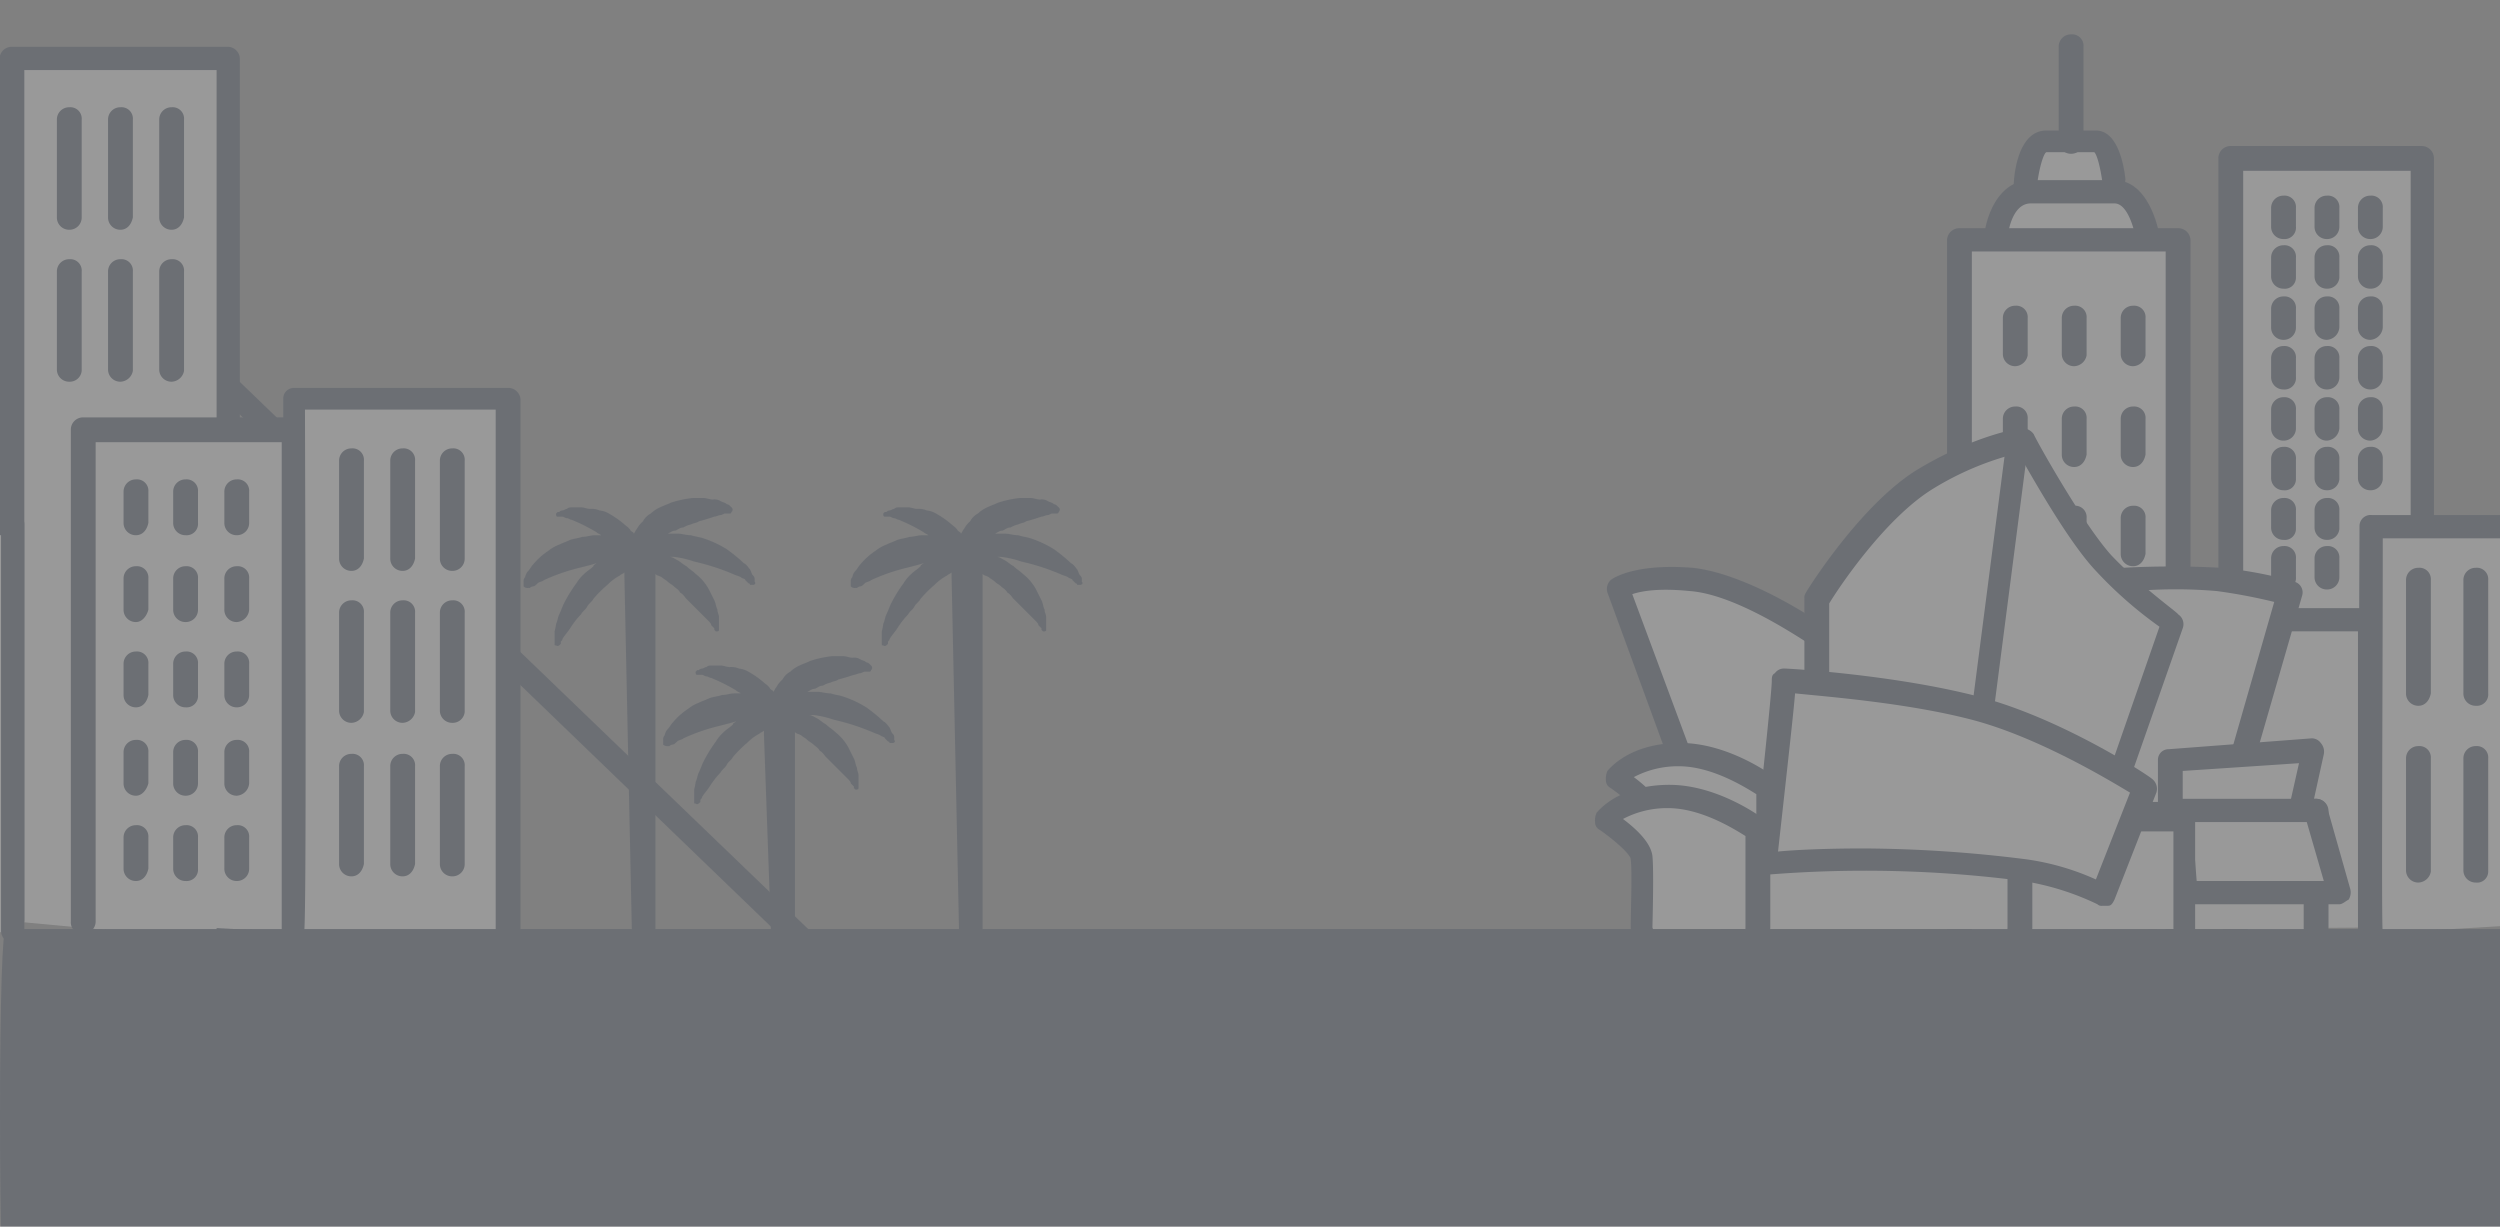 <svg xmlns="http://www.w3.org/2000/svg" xmlns:xlink="http://www.w3.org/1999/xlink" viewBox="58 2921 375 184">
  <rect x="58" y="2921" width="375" height="184" fill="#808080" stroke="none"/>
  <defs>
    <style>
      .cls-1, .cls-5 {
        fill: #fff;
      }

      .cls-1 {
        stroke: #95989a;
      }

      .cls-2 {
        clip-path: url(#clip-path);
      }

      .cls-3 {
        opacity: 0.2;
      }

      .cls-4 {
        fill: #1d2d47;
      }
    </style>
    <clipPath id="clip-path">
      <rect id="Rectangle_194" data-name="Rectangle 194" class="cls-1" width="375" height="184" transform="translate(0 3530)"/>
    </clipPath>
  </defs>
  <g id="Mask_Group_41" data-name="Mask Group 41" class="cls-2" transform="translate(58 -609)">
    <g id="Group_3349" data-name="Group 3349">
      <g id="Group_129" data-name="Group 129" class="cls-3" transform="translate(0 27)">
        <path id="Path_2" data-name="Path 2" class="cls-4" d="M589,160.977a1.777,1.777,0,0,1-1.163-.465L445.03,22.82a4.952,4.952,0,0,0-6.512,0L329.9,113.995a1.817,1.817,0,0,1-2.326-2.791L436.191,20.029a8.494,8.494,0,0,1,11.164.233L590.4,157.954a1.825,1.825,0,0,1,0,2.558A3.307,3.307,0,0,1,589,160.977Z" transform="translate(-466.268 3487.198)"/>
        <g id="Group_2" data-name="Group 2" transform="translate(-0.073 3510.018)">
          <path id="Path_3" data-name="Path 3" class="cls-5" d="M420.03,153.243V20.9H387.7V150.219" transform="translate(-385.607 -19.039)"/>
          <path id="Path_4" data-name="Path 4" class="cls-4" d="M421.223,155.931a1.834,1.834,0,0,1-1.861-1.861V23.589H390.521V151.047a1.834,1.834,0,0,1-1.861,1.861,1.712,1.712,0,0,1-1.861-1.861V21.961a1.834,1.834,0,0,1,1.861-1.861h32.33a1.835,1.835,0,0,1,1.861,1.861V154.3C423.084,155.234,422.153,155.931,421.223,155.931Z" transform="translate(-386.8 -20.1)"/>
        </g>
        <g id="Group_3" data-name="Group 3" transform="translate(-31.705 3579.795)">
          <path id="Path_5" data-name="Path 5" class="cls-5" d="M405.732,112.071V50.9H374.1v61.171" transform="translate(-372.007 -49.039)"/>
          <path id="Path_6" data-name="Path 6" class="cls-4" d="M406.925,114.759a1.835,1.835,0,0,1-1.861-1.861V53.589H376.921V112.9a1.834,1.834,0,0,1-1.861,1.861A1.712,1.712,0,0,1,373.2,112.9V51.961a1.835,1.835,0,0,1,1.861-1.861h31.632a1.834,1.834,0,0,1,1.861,1.861v61.171C408.786,114.062,407.856,114.759,406.925,114.759Z" transform="translate(-373.2 -50.1)"/>
        </g>
        <g id="Group_4" data-name="Group 4" transform="translate(10.626 3565.607)">
          <path id="Path_7" data-name="Path 7" class="cls-5" d="M392.4,118.53V44.8h31.167v75.358" transform="translate(-390.074 -42.939)"/>
          <path id="Path_8" data-name="Path 8" class="cls-4" d="M424.893,122.847a1.835,1.835,0,0,1-1.861-1.861V47.721h-27.91v71.87a1.835,1.835,0,0,1-1.861,1.861,1.712,1.712,0,0,1-1.861-1.861V45.861A1.834,1.834,0,0,1,393.261,44h31.4a1.835,1.835,0,0,1,1.861,1.861v75.126C426.753,122.15,426.056,122.847,424.893,122.847Z" transform="translate(-391.4 -44)"/>
        </g>
        <g id="Group_5" data-name="Group 5" transform="translate(42.403 3561.188)">
          <path id="Path_9" data-name="Path 9" class="cls-5" d="M405.8,122.81c.233-.465,0-80.01,0-80.01h32.1v80.01" transform="translate(-404.085 -41.172)"/>
          <path id="Path_10" data-name="Path 10" class="cls-4" d="M406.778,125.367a1.4,1.4,0,0,1-.93-.233,1.558,1.558,0,0,1-.7-1.861c.233-2.791,0-49.076,0-79.545a1.59,1.59,0,0,1,1.628-1.628h32.1a1.835,1.835,0,0,1,1.861,1.861v80.01a1.834,1.834,0,0,1-1.861,1.861,1.712,1.712,0,0,1-1.861-1.861V45.356H408.406c.233,78.15,0,78.615-.233,79.08A1.275,1.275,0,0,1,406.778,125.367Z" transform="translate(-405.063 -42.1)"/>
        </g>
        <g id="Group_9" data-name="Group 9" transform="translate(50.864 3570.259)">
          <g id="Group_6" data-name="Group 6">
            <line id="Line_1" data-name="Line 1" class="cls-5" y2="14.653" transform="translate(1.861 2.093)"/>
            <path id="Path_11" data-name="Path 11" class="cls-4" d="M410.561,64.374a1.834,1.834,0,0,1-1.861-1.861V47.861A1.834,1.834,0,0,1,410.561,46a1.712,1.712,0,0,1,1.861,1.861V62.514C412.189,63.677,411.491,64.374,410.561,64.374Z" transform="translate(-408.7 -46)"/>
          </g>
          <g id="Group_7" data-name="Group 7" transform="translate(7.675)">
            <line id="Line_2" data-name="Line 2" class="cls-5" y2="14.653" transform="translate(1.861 2.093)"/>
            <path id="Path_12" data-name="Path 12" class="cls-4" d="M413.861,64.374A1.834,1.834,0,0,1,412,62.514V47.861A1.834,1.834,0,0,1,413.861,46a1.712,1.712,0,0,1,1.861,1.861V62.514C415.489,63.677,414.791,64.374,413.861,64.374Z" transform="translate(-412 -46)"/>
          </g>
          <g id="Group_8" data-name="Group 8" transform="translate(15.118)">
            <line id="Line_3" data-name="Line 3" class="cls-5" y2="14.653" transform="translate(1.861 2.093)"/>
            <path id="Path_13" data-name="Path 13" class="cls-4" d="M417.061,64.374a1.835,1.835,0,0,1-1.861-1.861V47.861A1.835,1.835,0,0,1,417.061,46a1.712,1.712,0,0,1,1.861,1.861V62.514A1.834,1.834,0,0,1,417.061,64.374Z" transform="translate(-415.2 -46)"/>
          </g>
        </g>
        <g id="Group_13" data-name="Group 13" transform="translate(18.534 3587.935)">
          <g id="Group_10" data-name="Group 10">
            <line id="Line_4" data-name="Line 4" class="cls-5" y2="4.652" transform="translate(1.861 1.861)"/>
            <path id="Path_14" data-name="Path 14" class="cls-4" d="M396.661,61.973a1.834,1.834,0,0,1-1.861-1.861V55.461a1.834,1.834,0,0,1,1.861-1.861,1.712,1.712,0,0,1,1.861,1.861v4.652C398.289,61.043,397.591,61.973,396.661,61.973Z" transform="translate(-394.8 -53.6)"/>
          </g>
          <g id="Group_11" data-name="Group 11" transform="translate(7.443)">
            <line id="Line_5" data-name="Line 5" class="cls-5" y2="4.652" transform="translate(1.861 1.861)"/>
            <path id="Path_15" data-name="Path 15" class="cls-4" d="M399.861,61.973A1.834,1.834,0,0,1,398,60.112V55.461a1.835,1.835,0,0,1,1.861-1.861,1.712,1.712,0,0,1,1.861,1.861v4.652A1.834,1.834,0,0,1,399.861,61.973Z" transform="translate(-398 -53.6)"/>
          </g>
          <g id="Group_12" data-name="Group 12" transform="translate(15.118)">
            <line id="Line_6" data-name="Line 6" class="cls-5" y2="4.652" transform="translate(1.861 1.861)"/>
            <path id="Path_16" data-name="Path 16" class="cls-4" d="M403.161,61.973a1.835,1.835,0,0,1-1.861-1.861V55.461a1.834,1.834,0,0,1,1.861-1.861,1.712,1.712,0,0,1,1.861,1.861v4.652A2,2,0,0,1,403.161,61.973Z" transform="translate(-401.3 -53.6)"/>
          </g>
        </g>
        <g id="Group_17" data-name="Group 17" transform="translate(18.534 3600.728)">
          <g id="Group_14" data-name="Group 14">
            <line id="Line_7" data-name="Line 7" class="cls-5" y2="4.652" transform="translate(1.861 2.093)"/>
            <path id="Path_17" data-name="Path 17" class="cls-4" d="M396.661,67.473a1.834,1.834,0,0,1-1.861-1.861V60.961a1.835,1.835,0,0,1,1.861-1.861,1.712,1.712,0,0,1,1.861,1.861v4.652C398.289,66.775,397.591,67.473,396.661,67.473Z" transform="translate(-394.8 -59.1)"/>
          </g>
          <g id="Group_15" data-name="Group 15" transform="translate(7.443)">
            <line id="Line_8" data-name="Line 8" class="cls-5" y2="4.652" transform="translate(1.861 2.093)"/>
            <path id="Path_18" data-name="Path 18" class="cls-4" d="M399.861,67.473A1.834,1.834,0,0,1,398,65.612V60.961a1.835,1.835,0,0,1,1.861-1.861,1.712,1.712,0,0,1,1.861,1.861v4.652A1.712,1.712,0,0,1,399.861,67.473Z" transform="translate(-398 -59.1)"/>
          </g>
          <g id="Group_16" data-name="Group 16" transform="translate(15.118)">
            <line id="Line_9" data-name="Line 9" class="cls-5" y2="4.652" transform="translate(1.861 2.093)"/>
            <path id="Path_19" data-name="Path 19" class="cls-4" d="M403.161,67.473a1.835,1.835,0,0,1-1.861-1.861V60.961a1.834,1.834,0,0,1,1.861-1.861,1.712,1.712,0,0,1,1.861,1.861v4.652A1.834,1.834,0,0,1,403.161,67.473Z" transform="translate(-401.3 -59.1)"/>
          </g>
        </g>
        <g id="Group_21" data-name="Group 21" transform="translate(18.534 3574.91)">
          <g id="Group_18" data-name="Group 18">
            <line id="Line_10" data-name="Line 10" class="cls-5" y2="4.652" transform="translate(1.861 2.093)"/>
            <path id="Path_20" data-name="Path 20" class="cls-4" d="M396.661,56.373a1.834,1.834,0,0,1-1.861-1.861V49.861A1.834,1.834,0,0,1,396.661,48a1.712,1.712,0,0,1,1.861,1.861v4.652C398.289,55.675,397.591,56.373,396.661,56.373Z" transform="translate(-394.8 -48)"/>
          </g>
          <g id="Group_19" data-name="Group 19" transform="translate(7.443)">
            <line id="Line_11" data-name="Line 11" class="cls-5" y2="4.652" transform="translate(1.861 2.093)"/>
            <path id="Path_21" data-name="Path 21" class="cls-4" d="M399.861,56.373A1.834,1.834,0,0,1,398,54.512V49.861A1.835,1.835,0,0,1,399.861,48a1.712,1.712,0,0,1,1.861,1.861v4.652A1.712,1.712,0,0,1,399.861,56.373Z" transform="translate(-398 -48)"/>
          </g>
          <g id="Group_20" data-name="Group 20" transform="translate(15.118)">
            <line id="Line_12" data-name="Line 12" class="cls-5" y2="4.652" transform="translate(1.861 2.093)"/>
            <path id="Path_22" data-name="Path 22" class="cls-4" d="M403.161,56.373a1.835,1.835,0,0,1-1.861-1.861V49.861A1.834,1.834,0,0,1,403.161,48a1.712,1.712,0,0,1,1.861,1.861v4.652A1.834,1.834,0,0,1,403.161,56.373Z" transform="translate(-401.3 -48)"/>
          </g>
        </g>
        <g id="Group_25" data-name="Group 25" transform="translate(18.534 3613.985)">
          <g id="Group_22" data-name="Group 22">
            <line id="Line_13" data-name="Line 13" class="cls-5" y2="4.652" transform="translate(1.861 1.861)"/>
            <path id="Path_23" data-name="Path 23" class="cls-4" d="M396.661,73.173a1.834,1.834,0,0,1-1.861-1.861V66.661a1.835,1.835,0,0,1,1.861-1.861,1.712,1.712,0,0,1,1.861,1.861v4.652C398.289,72.243,397.591,73.173,396.661,73.173Z" transform="translate(-394.8 -64.8)"/>
          </g>
          <g id="Group_23" data-name="Group 23" transform="translate(7.443)">
            <line id="Line_14" data-name="Line 14" class="cls-5" y2="4.652" transform="translate(1.861 1.861)"/>
            <path id="Path_24" data-name="Path 24" class="cls-4" d="M399.861,73.173A1.835,1.835,0,0,1,398,71.312V66.661a1.835,1.835,0,0,1,1.861-1.861,1.712,1.712,0,0,1,1.861,1.861v4.652A1.834,1.834,0,0,1,399.861,73.173Z" transform="translate(-398 -64.8)"/>
          </g>
          <g id="Group_24" data-name="Group 24" transform="translate(15.118)">
            <line id="Line_15" data-name="Line 15" class="cls-5" y2="4.652" transform="translate(1.861 1.861)"/>
            <path id="Path_25" data-name="Path 25" class="cls-4" d="M403.161,73.173a1.835,1.835,0,0,1-1.861-1.861V66.661a1.834,1.834,0,0,1,1.861-1.861,1.712,1.712,0,0,1,1.861,1.861v4.652A2,2,0,0,1,403.161,73.173Z" transform="translate(-401.3 -64.8)"/>
          </g>
        </g>
        <g id="Group_29" data-name="Group 29" transform="translate(18.534 3626.778)">
          <g id="Group_26" data-name="Group 26">
            <line id="Line_16" data-name="Line 16" class="cls-5" y2="4.652" transform="translate(1.861 2.093)"/>
            <path id="Path_26" data-name="Path 26" class="cls-4" d="M396.661,78.673a1.834,1.834,0,0,1-1.861-1.861V72.161a1.835,1.835,0,0,1,1.861-1.861,1.712,1.712,0,0,1,1.861,1.861v4.652C398.289,77.975,397.591,78.673,396.661,78.673Z" transform="translate(-394.8 -70.3)"/>
          </g>
          <g id="Group_27" data-name="Group 27" transform="translate(7.443)">
            <line id="Line_17" data-name="Line 17" class="cls-5" y2="4.652" transform="translate(1.861 2.093)"/>
            <path id="Path_27" data-name="Path 27" class="cls-4" d="M399.861,78.673A1.835,1.835,0,0,1,398,76.812V72.161a1.835,1.835,0,0,1,1.861-1.861,1.712,1.712,0,0,1,1.861,1.861v4.652A1.712,1.712,0,0,1,399.861,78.673Z" transform="translate(-398 -70.3)"/>
          </g>
          <g id="Group_28" data-name="Group 28" transform="translate(15.118)">
            <line id="Line_18" data-name="Line 18" class="cls-5" y2="4.652" transform="translate(1.861 2.093)"/>
            <path id="Path_28" data-name="Path 28" class="cls-4" d="M403.161,78.673a1.835,1.835,0,0,1-1.861-1.861V72.161a1.834,1.834,0,0,1,1.861-1.861,1.712,1.712,0,0,1,1.861,1.861v4.652A1.834,1.834,0,0,1,403.161,78.673Z" transform="translate(-401.3 -70.3)"/>
          </g>
        </g>
        <g id="Group_33" data-name="Group 33" transform="translate(50.864 3593.052)">
          <g id="Group_30" data-name="Group 30">
            <line id="Line_19" data-name="Line 19" class="cls-5" y2="14.653" transform="translate(1.861 2.093)"/>
            <path id="Path_29" data-name="Path 29" class="cls-4" d="M410.561,74.174a1.834,1.834,0,0,1-1.861-1.861V57.661a1.834,1.834,0,0,1,1.861-1.861,1.712,1.712,0,0,1,1.861,1.861V72.546A1.974,1.974,0,0,1,410.561,74.174Z" transform="translate(-408.7 -55.8)"/>
          </g>
          <g id="Group_31" data-name="Group 31" transform="translate(7.675)">
            <line id="Line_20" data-name="Line 20" class="cls-5" y2="14.653" transform="translate(1.861 2.093)"/>
            <path id="Path_30" data-name="Path 30" class="cls-4" d="M413.861,74.174A1.834,1.834,0,0,1,412,72.314V57.661a1.834,1.834,0,0,1,1.861-1.861,1.712,1.712,0,0,1,1.861,1.861V72.546A1.973,1.973,0,0,1,413.861,74.174Z" transform="translate(-412 -55.8)"/>
          </g>
          <g id="Group_32" data-name="Group 32" transform="translate(15.118)">
            <line id="Line_21" data-name="Line 21" class="cls-5" y2="14.653" transform="translate(1.861 2.093)"/>
            <path id="Path_31" data-name="Path 31" class="cls-4" d="M417.061,74.174a1.835,1.835,0,0,1-1.861-1.861V57.661a1.835,1.835,0,0,1,1.861-1.861,1.712,1.712,0,0,1,1.861,1.861V72.546A1.8,1.8,0,0,1,417.061,74.174Z" transform="translate(-415.2 -55.8)"/>
          </g>
        </g>
        <g id="Group_37" data-name="Group 37" transform="translate(50.864 3616.079)">
          <g id="Group_34" data-name="Group 34">
            <line id="Line_22" data-name="Line 22" class="cls-5" y2="14.42" transform="translate(1.861 2.093)"/>
            <path id="Path_32" data-name="Path 32" class="cls-4" d="M410.561,84.074a1.834,1.834,0,0,1-1.861-1.861V67.561a1.834,1.834,0,0,1,1.861-1.861,1.712,1.712,0,0,1,1.861,1.861V82.214C412.189,83.377,411.491,84.074,410.561,84.074Z" transform="translate(-408.7 -65.7)"/>
          </g>
          <g id="Group_35" data-name="Group 35" transform="translate(7.675)">
            <line id="Line_23" data-name="Line 23" class="cls-5" y2="14.42" transform="translate(1.861 2.093)"/>
            <path id="Path_33" data-name="Path 33" class="cls-4" d="M413.861,84.074A1.834,1.834,0,0,1,412,82.214V67.561a1.834,1.834,0,0,1,1.861-1.861,1.712,1.712,0,0,1,1.861,1.861V82.214C415.489,83.377,414.791,84.074,413.861,84.074Z" transform="translate(-412 -65.7)"/>
          </g>
          <g id="Group_36" data-name="Group 36" transform="translate(15.118)">
            <line id="Line_24" data-name="Line 24" class="cls-5" y2="14.42" transform="translate(1.861 2.093)"/>
            <path id="Path_34" data-name="Path 34" class="cls-4" d="M417.061,84.074a1.835,1.835,0,0,1-1.861-1.861V67.561a1.835,1.835,0,0,1,1.861-1.861,1.712,1.712,0,0,1,1.861,1.861V82.214A1.834,1.834,0,0,1,417.061,84.074Z" transform="translate(-415.2 -65.7)"/>
          </g>
        </g>
        <g id="Group_41" data-name="Group 41" transform="translate(8.532 3519.089)">
          <g id="Group_38" data-name="Group 38">
            <line id="Line_25" data-name="Line 25" class="cls-5" y2="14.42" transform="translate(1.861 2.093)"/>
            <path id="Path_35" data-name="Path 35" class="cls-4" d="M392.361,42.374a1.834,1.834,0,0,1-1.861-1.861V25.861A1.834,1.834,0,0,1,392.361,24a1.712,1.712,0,0,1,1.861,1.861V40.514A1.834,1.834,0,0,1,392.361,42.374Z" transform="translate(-390.5 -24)"/>
          </g>
          <g id="Group_39" data-name="Group 39" transform="translate(7.675)">
            <line id="Line_26" data-name="Line 26" class="cls-5" y2="14.42" transform="translate(1.861 2.093)"/>
            <path id="Path_36" data-name="Path 36" class="cls-4" d="M395.661,42.374a1.834,1.834,0,0,1-1.861-1.861V25.861A1.834,1.834,0,0,1,395.661,24a1.712,1.712,0,0,1,1.861,1.861V40.514C397.289,41.677,396.591,42.374,395.661,42.374Z" transform="translate(-393.8 -24)"/>
          </g>
          <g id="Group_40" data-name="Group 40" transform="translate(15.351)">
            <line id="Line_27" data-name="Line 27" class="cls-5" y2="14.42" transform="translate(1.861 2.093)"/>
            <path id="Path_37" data-name="Path 37" class="cls-4" d="M398.961,42.374a1.834,1.834,0,0,1-1.861-1.861V25.861A1.834,1.834,0,0,1,398.961,24a1.712,1.712,0,0,1,1.861,1.861V40.514C400.589,41.677,399.891,42.374,398.961,42.374Z" transform="translate(-397.1 -24)"/>
          </g>
        </g>
        <g id="Group_45" data-name="Group 45" transform="translate(8.532 3541.883)">
          <g id="Group_42" data-name="Group 42">
            <line id="Line_28" data-name="Line 28" class="cls-5" y2="14.653" transform="translate(1.861 2.093)"/>
            <path id="Path_38" data-name="Path 38" class="cls-4" d="M392.361,52.174a1.834,1.834,0,0,1-1.861-1.861V35.661a1.834,1.834,0,0,1,1.861-1.861,1.712,1.712,0,0,1,1.861,1.861V50.546A1.8,1.8,0,0,1,392.361,52.174Z" transform="translate(-390.5 -33.8)"/>
          </g>
          <g id="Group_43" data-name="Group 43" transform="translate(7.675)">
            <line id="Line_29" data-name="Line 29" class="cls-5" y2="14.653" transform="translate(1.861 2.093)"/>
            <path id="Path_39" data-name="Path 39" class="cls-4" d="M395.661,52.174a1.834,1.834,0,0,1-1.861-1.861V35.661a1.834,1.834,0,0,1,1.861-1.861,1.712,1.712,0,0,1,1.861,1.861V50.546A1.974,1.974,0,0,1,395.661,52.174Z" transform="translate(-393.8 -33.8)"/>
          </g>
          <g id="Group_44" data-name="Group 44" transform="translate(15.351)">
            <line id="Line_30" data-name="Line 30" class="cls-5" y2="14.653" transform="translate(1.861 2.093)"/>
            <path id="Path_40" data-name="Path 40" class="cls-4" d="M398.961,52.174a1.834,1.834,0,0,1-1.861-1.861V35.661a1.834,1.834,0,0,1,1.861-1.861,1.712,1.712,0,0,1,1.861,1.861V50.546A1.974,1.974,0,0,1,398.961,52.174Z" transform="translate(-397.1 -33.8)"/>
          </g>
        </g>
        <g id="Group_114" data-name="Group 114" transform="translate(292.057 3488.62)">
          <g id="Group_46" data-name="Group 46" transform="translate(10.001 33.958)">
            <path id="Path_41" data-name="Path 41" class="cls-5" d="M517.5,32.945s.233-6.745,3.024-6.745h7.443c2.093,0,2.791,5.815,2.791,5.815" transform="translate(-515.639 -24.572)"/>
            <path id="Path_42" data-name="Path 42" class="cls-4" d="M518.561,35.734h0a1.834,1.834,0,0,1-1.861-1.861c0-1.861.7-8.373,4.884-8.373h7.443c3.256,0,4.186,5.117,4.419,7.21a1.748,1.748,0,0,1-3.489.233c-.233-1.628-.7-3.721-1.163-4.187h-7.21c-.465.233-1.163,2.791-1.4,5.117A1.659,1.659,0,0,1,518.561,35.734Z" transform="translate(-516.7 -25.5)"/>
          </g>
          <g id="Group_76" data-name="Group 76" transform="translate(40.703 36.284)">
            <g id="Group_47" data-name="Group 47">
              <path id="Path_43" data-name="Path 43" class="cls-5" d="M530.8,102.193V27.3h28.608v75.824" transform="translate(-528.707 -25.439)"/>
              <path id="Path_44" data-name="Path 44" class="cls-4" d="M560.6,105.812a1.834,1.834,0,0,1-1.861-1.861V30.221h-25.12v73.033a1.835,1.835,0,0,1-1.861,1.861,1.712,1.712,0,0,1-1.861-1.861V28.361a1.834,1.834,0,0,1,1.861-1.861h28.608a1.834,1.834,0,0,1,1.861,1.861v75.591A1.549,1.549,0,0,1,560.6,105.812Z" transform="translate(-529.9 -26.5)"/>
            </g>
            <g id="Group_51" data-name="Group 51" transform="translate(7.908 22.561)">
              <g id="Group_48" data-name="Group 48">
                <line id="Line_31" data-name="Line 31" class="cls-5" y2="2.791" transform="translate(1.861 1.861)"/>
                <path id="Path_45" data-name="Path 45" class="cls-4" d="M535.161,42.712a1.834,1.834,0,0,1-1.861-1.861V38.061a1.835,1.835,0,0,1,1.861-1.861,1.712,1.712,0,0,1,1.861,1.861v2.791A1.834,1.834,0,0,1,535.161,42.712Z" transform="translate(-533.3 -36.2)"/>
              </g>
              <g id="Group_49" data-name="Group 49" transform="translate(6.513)">
                <line id="Line_32" data-name="Line 32" class="cls-5" y2="2.791" transform="translate(1.861 1.861)"/>
                <path id="Path_46" data-name="Path 46" class="cls-4" d="M537.961,42.712a1.834,1.834,0,0,1-1.861-1.861V38.061a1.834,1.834,0,0,1,1.861-1.861,1.712,1.712,0,0,1,1.861,1.861v2.791A2,2,0,0,1,537.961,42.712Z" transform="translate(-536.1 -36.2)"/>
              </g>
              <g id="Group_50" data-name="Group 50" transform="translate(13.025)">
                <line id="Line_33" data-name="Line 33" class="cls-5" y2="2.791" transform="translate(1.861 1.861)"/>
                <path id="Path_47" data-name="Path 47" class="cls-4" d="M540.761,42.712a1.834,1.834,0,0,1-1.861-1.861V38.061a1.834,1.834,0,0,1,1.861-1.861,1.712,1.712,0,0,1,1.861,1.861v2.791A2,2,0,0,1,540.761,42.712Z" transform="translate(-538.9 -36.2)"/>
              </g>
            </g>
            <g id="Group_55" data-name="Group 55" transform="translate(7.908 30.004)">
              <g id="Group_52" data-name="Group 52">
                <line id="Line_34" data-name="Line 34" class="cls-5" y2="2.791" transform="translate(1.861 2.093)"/>
                <path id="Path_48" data-name="Path 48" class="cls-4" d="M535.161,45.912a1.834,1.834,0,0,1-1.861-1.861V41.261a1.834,1.834,0,0,1,1.861-1.861,1.712,1.712,0,0,1,1.861,1.861v2.791A1.712,1.712,0,0,1,535.161,45.912Z" transform="translate(-533.3 -39.4)"/>
              </g>
              <g id="Group_53" data-name="Group 53" transform="translate(6.513)">
                <line id="Line_35" data-name="Line 35" class="cls-5" y2="2.791" transform="translate(1.861 2.093)"/>
                <path id="Path_49" data-name="Path 49" class="cls-4" d="M537.961,45.912a1.834,1.834,0,0,1-1.861-1.861V41.261a1.834,1.834,0,0,1,1.861-1.861,1.712,1.712,0,0,1,1.861,1.861v2.791A1.834,1.834,0,0,1,537.961,45.912Z" transform="translate(-536.1 -39.4)"/>
              </g>
              <g id="Group_54" data-name="Group 54" transform="translate(13.025)">
                <line id="Line_36" data-name="Line 36" class="cls-5" y2="2.791" transform="translate(1.861 2.093)"/>
                <path id="Path_50" data-name="Path 50" class="cls-4" d="M540.761,45.912a1.834,1.834,0,0,1-1.861-1.861V41.261a1.834,1.834,0,0,1,1.861-1.861,1.712,1.712,0,0,1,1.861,1.861v2.791A1.835,1.835,0,0,1,540.761,45.912Z" transform="translate(-538.9 -39.4)"/>
              </g>
            </g>
            <g id="Group_59" data-name="Group 59" transform="translate(7.908 37.679)">
              <g id="Group_56" data-name="Group 56">
                <line id="Line_37" data-name="Line 37" class="cls-5" y2="2.558" transform="translate(1.861 2.093)"/>
                <path id="Path_51" data-name="Path 51" class="cls-4" d="M535.161,49.212a1.834,1.834,0,0,1-1.861-1.861V44.561a1.835,1.835,0,0,1,1.861-1.861,1.712,1.712,0,0,1,1.861,1.861v2.791A1.834,1.834,0,0,1,535.161,49.212Z" transform="translate(-533.3 -42.7)"/>
              </g>
              <g id="Group_57" data-name="Group 57" transform="translate(6.513)">
                <line id="Line_38" data-name="Line 38" class="cls-5" y2="2.558" transform="translate(1.861 2.093)"/>
                <path id="Path_52" data-name="Path 52" class="cls-4" d="M537.961,49.212a1.834,1.834,0,0,1-1.861-1.861V44.561a1.834,1.834,0,0,1,1.861-1.861,1.712,1.712,0,0,1,1.861,1.861v2.791A2,2,0,0,1,537.961,49.212Z" transform="translate(-536.1 -42.7)"/>
              </g>
              <g id="Group_58" data-name="Group 58" transform="translate(13.025)">
                <line id="Line_39" data-name="Line 39" class="cls-5" y2="2.558" transform="translate(1.861 2.093)"/>
                <path id="Path_53" data-name="Path 53" class="cls-4" d="M540.761,49.212a1.834,1.834,0,0,1-1.861-1.861V44.561a1.834,1.834,0,0,1,1.861-1.861,1.712,1.712,0,0,1,1.861,1.861v2.791A2,2,0,0,1,540.761,49.212Z" transform="translate(-538.9 -42.7)"/>
              </g>
            </g>
            <g id="Group_63" data-name="Group 63" transform="translate(7.908 7.443)">
              <g id="Group_60" data-name="Group 60">
                <line id="Line_40" data-name="Line 40" class="cls-5" y2="2.791" transform="translate(1.861 2.093)"/>
                <path id="Path_54" data-name="Path 54" class="cls-4" d="M535.161,36.212a1.834,1.834,0,0,1-1.861-1.861V31.561a1.835,1.835,0,0,1,1.861-1.861,1.712,1.712,0,0,1,1.861,1.861v2.791A1.712,1.712,0,0,1,535.161,36.212Z" transform="translate(-533.3 -29.7)"/>
              </g>
              <g id="Group_61" data-name="Group 61" transform="translate(6.513)">
                <line id="Line_41" data-name="Line 41" class="cls-5" y2="2.791" transform="translate(1.861 2.093)"/>
                <path id="Path_55" data-name="Path 55" class="cls-4" d="M537.961,36.212a1.834,1.834,0,0,1-1.861-1.861V31.561a1.834,1.834,0,0,1,1.861-1.861,1.712,1.712,0,0,1,1.861,1.861v2.791A1.834,1.834,0,0,1,537.961,36.212Z" transform="translate(-536.1 -29.7)"/>
              </g>
              <g id="Group_62" data-name="Group 62" transform="translate(13.025)">
                <line id="Line_42" data-name="Line 42" class="cls-5" y2="2.791" transform="translate(1.861 2.093)"/>
                <path id="Path_56" data-name="Path 56" class="cls-4" d="M540.761,36.212a1.834,1.834,0,0,1-1.861-1.861V31.561a1.834,1.834,0,0,1,1.861-1.861,1.712,1.712,0,0,1,1.861,1.861v2.791A1.835,1.835,0,0,1,540.761,36.212Z" transform="translate(-538.9 -29.7)"/>
              </g>
            </g>
            <g id="Group_67" data-name="Group 67" transform="translate(7.908 14.886)">
              <g id="Group_64" data-name="Group 64">
                <line id="Line_43" data-name="Line 43" class="cls-5" y2="2.791" transform="translate(1.861 2.093)"/>
                <path id="Path_57" data-name="Path 57" class="cls-4" d="M535.161,39.412a1.834,1.834,0,0,1-1.861-1.861V34.761a1.835,1.835,0,0,1,1.861-1.861,1.712,1.712,0,0,1,1.861,1.861v3.024A1.659,1.659,0,0,1,535.161,39.412Z" transform="translate(-533.3 -32.9)"/>
              </g>
              <g id="Group_65" data-name="Group 65" transform="translate(6.513)">
                <line id="Line_44" data-name="Line 44" class="cls-5" y2="2.791" transform="translate(1.861 2.093)"/>
                <path id="Path_58" data-name="Path 58" class="cls-4" d="M537.961,39.412a1.834,1.834,0,0,1-1.861-1.861V34.761a1.834,1.834,0,0,1,1.861-1.861,1.712,1.712,0,0,1,1.861,1.861v3.024A1.8,1.8,0,0,1,537.961,39.412Z" transform="translate(-536.1 -32.9)"/>
              </g>
              <g id="Group_66" data-name="Group 66" transform="translate(13.025)">
                <line id="Line_45" data-name="Line 45" class="cls-5" y2="2.791" transform="translate(1.861 2.093)"/>
                <path id="Path_59" data-name="Path 59" class="cls-4" d="M540.761,39.412a1.834,1.834,0,0,1-1.861-1.861V34.761a1.834,1.834,0,0,1,1.861-1.861,1.712,1.712,0,0,1,1.861,1.861v3.024A1.8,1.8,0,0,1,540.761,39.412Z" transform="translate(-538.9 -32.9)"/>
              </g>
            </g>
            <g id="Group_75" data-name="Group 75" transform="translate(7.908 45.122)">
              <g id="Group_68" data-name="Group 68">
                <line id="Line_46" data-name="Line 46" class="cls-5" y2="2.791" transform="translate(1.861 2.093)"/>
                <path id="Path_60" data-name="Path 60" class="cls-4" d="M535.161,52.412a1.834,1.834,0,0,1-1.861-1.861V47.761a1.835,1.835,0,0,1,1.861-1.861,1.712,1.712,0,0,1,1.861,1.861v3.024A1.659,1.659,0,0,1,535.161,52.412Z" transform="translate(-533.3 -45.9)"/>
              </g>
              <g id="Group_69" data-name="Group 69" transform="translate(6.513)">
                <line id="Line_47" data-name="Line 47" class="cls-5" y2="2.791" transform="translate(1.861 2.093)"/>
                <path id="Path_61" data-name="Path 61" class="cls-4" d="M537.961,52.412a1.834,1.834,0,0,1-1.861-1.861V47.761a1.834,1.834,0,0,1,1.861-1.861,1.712,1.712,0,0,1,1.861,1.861v3.024A1.8,1.8,0,0,1,537.961,52.412Z" transform="translate(-536.1 -45.9)"/>
              </g>
              <g id="Group_70" data-name="Group 70" transform="translate(0 7.675)">
                <line id="Line_48" data-name="Line 48" class="cls-5" y2="2.791" transform="translate(1.861 1.861)"/>
                <path id="Path_62" data-name="Path 62" class="cls-4" d="M535.161,55.48a1.834,1.834,0,0,1-1.861-1.861V51.061a1.835,1.835,0,0,1,1.861-1.861,1.712,1.712,0,0,1,1.861,1.861v2.791A1.659,1.659,0,0,1,535.161,55.48Z" transform="translate(-533.3 -49.2)"/>
              </g>
              <g id="Group_71" data-name="Group 71" transform="translate(6.513 7.675)">
                <line id="Line_49" data-name="Line 49" class="cls-5" y2="2.791" transform="translate(1.861 1.861)"/>
                <path id="Path_63" data-name="Path 63" class="cls-4" d="M537.961,55.48a1.834,1.834,0,0,1-1.861-1.861V51.061a1.834,1.834,0,0,1,1.861-1.861,1.712,1.712,0,0,1,1.861,1.861v2.791A1.8,1.8,0,0,1,537.961,55.48Z" transform="translate(-536.1 -49.2)"/>
              </g>
              <g id="Group_72" data-name="Group 72" transform="translate(0 14.886)">
                <line id="Line_50" data-name="Line 50" class="cls-5" y2="2.791" transform="translate(1.861 2.093)"/>
                <path id="Path_64" data-name="Path 64" class="cls-4" d="M535.161,58.812a1.834,1.834,0,0,1-1.861-1.861V54.161a1.835,1.835,0,0,1,1.861-1.861,1.712,1.712,0,0,1,1.861,1.861v2.791A1.712,1.712,0,0,1,535.161,58.812Z" transform="translate(-533.3 -52.3)"/>
              </g>
              <g id="Group_73" data-name="Group 73" transform="translate(6.513 14.886)">
                <line id="Line_51" data-name="Line 51" class="cls-5" y2="2.791" transform="translate(1.861 2.093)"/>
                <path id="Path_65" data-name="Path 65" class="cls-4" d="M537.961,58.812a1.834,1.834,0,0,1-1.861-1.861V54.161a1.834,1.834,0,0,1,1.861-1.861,1.712,1.712,0,0,1,1.861,1.861v2.791A1.834,1.834,0,0,1,537.961,58.812Z" transform="translate(-536.1 -52.3)"/>
              </g>
              <g id="Group_74" data-name="Group 74" transform="translate(13.025)">
                <line id="Line_52" data-name="Line 52" class="cls-5" y2="2.791" transform="translate(1.861 2.093)"/>
                <path id="Path_66" data-name="Path 66" class="cls-4" d="M540.761,52.412a1.834,1.834,0,0,1-1.861-1.861V47.761a1.834,1.834,0,0,1,1.861-1.861,1.712,1.712,0,0,1,1.861,1.861v3.024A1.8,1.8,0,0,1,540.761,52.412Z" transform="translate(-538.9 -45.9)"/>
              </g>
            </g>
          </g>
          <g id="Group_77" data-name="Group 77" transform="translate(5.537 41.401)">
            <path id="Path_67" data-name="Path 67" class="cls-5" d="M515.5,36.145s.465-6.745,5.117-6.745h12.56c3.489,0,4.652,5.815,4.652,5.815" transform="translate(-513.827 -27.772)"/>
            <path id="Path_68" data-name="Path 68" class="cls-4" d="M516.453,38.934h0a1.534,1.534,0,0,1-1.628-1.861c.233-2.791,2.093-8.373,6.978-8.373h12.56c3.954,0,5.815,4.419,6.512,7.21a1.779,1.779,0,0,1-3.489.7c-.233-.93-1.163-4.419-3.024-4.419H521.8c-3.024,0-3.489,5.117-3.489,5.117A1.973,1.973,0,0,1,516.453,38.934Z" transform="translate(-514.781 -28.7)"/>
          </g>
          <g id="Group_78" data-name="Group 78" transform="translate(0 48.611)">
            <path id="Path_69" data-name="Path 69" class="cls-5" d="M574.836,135.636V89.351H546.227l-.233,46.75V32.6H513.2V136.1" transform="translate(-511.339 -30.739)"/>
            <path id="Path_70" data-name="Path 70" class="cls-4" d="M547.056,139.023h0a1.834,1.834,0,0,1-1.861-1.861V35.289H516.121V137.162a1.835,1.835,0,0,1-1.861,1.861,1.712,1.712,0,0,1-1.861-1.861V33.661a1.835,1.835,0,0,1,1.861-1.861h32.795a1.835,1.835,0,0,1,1.861,1.861V88.784H575.9a1.835,1.835,0,0,1,1.861,1.861V136.93a1.835,1.835,0,0,1-1.861,1.861,1.712,1.712,0,0,1-1.861-1.861V92.273H548.684v45.122C548.916,138.093,547.986,139.023,547.056,139.023Z" transform="translate(-512.4 -31.8)"/>
          </g>
          <g id="Group_79" data-name="Group 79" transform="translate(16.746 19.537)">
            <line id="Line_53" data-name="Line 53" class="cls-5" y1="13.955" transform="translate(1.861 2.093)"/>
            <path id="Path_71" data-name="Path 71" class="cls-4" d="M521.461,37.209a1.835,1.835,0,0,1-1.861-1.861V21.161a1.834,1.834,0,0,1,1.861-1.861,1.712,1.712,0,0,1,1.861,1.861V35.349A1.834,1.834,0,0,1,521.461,37.209Z" transform="translate(-519.6 -19.3)"/>
          </g>
          <g id="Group_80" data-name="Group 80" transform="translate(61.729 91.64)">
            <path id="Path_72" data-name="Path 72" class="cls-5" d="M539.859,112.171c-.232,0,0-61.171,0-61.171h31.632v59.31" transform="translate(-537.859 -49.372)"/>
            <path id="Path_73" data-name="Path 73" class="cls-4" d="M539.544,114.494c-.7-.7-.7-.7-.465-62.566A1.659,1.659,0,0,1,540.94,50.3h31.632a1.834,1.834,0,0,1,1.861,1.861v59.31a1.834,1.834,0,0,1-1.861,1.861,1.712,1.712,0,0,1-1.861-1.861V53.789H542.568c0,23.491-.232,57.449,0,59.31l-1.628.233Z" transform="translate(-538.94 -50.3)"/>
          </g>
          <g id="Group_81" data-name="Group 81" transform="translate(41.401 134.203)">
            <path id="Path_74" data-name="Path 74" class="cls-5" d="M543.195,87.309V69.4H531.1V87.309" transform="translate(-529.007 -67.539)"/>
            <path id="Path_75" data-name="Path 75" class="cls-4" d="M544.388,90.231a1.834,1.834,0,0,1-1.861-1.861V72.089h-8.606V88.37a1.834,1.834,0,0,1-1.861,1.861A1.712,1.712,0,0,1,530.2,88.37V70.461a1.834,1.834,0,0,1,1.861-1.861h12.095a1.834,1.834,0,0,1,1.861,1.861V88.37A1.648,1.648,0,0,1,544.388,90.231Z" transform="translate(-530.2 -68.6)"/>
          </g>
          <g id="Group_85" data-name="Group 85" transform="translate(8.373 90.244)">
            <g id="Group_82" data-name="Group 82">
              <line id="Line_54" data-name="Line 54" class="cls-5" y2="5.35" transform="translate(1.861 2.093)"/>
              <path id="Path_76" data-name="Path 76" class="cls-4" d="M517.861,58.771A1.834,1.834,0,0,1,516,56.91v-5.35a1.834,1.834,0,0,1,1.861-1.861,1.712,1.712,0,0,1,1.861,1.861v5.35C519.489,58.073,518.791,58.771,517.861,58.771Z" transform="translate(-516 -49.7)"/>
            </g>
            <g id="Group_83" data-name="Group 83" transform="translate(8.838)">
              <line id="Line_55" data-name="Line 55" class="cls-5" y2="5.35" transform="translate(1.861 2.093)"/>
              <path id="Path_77" data-name="Path 77" class="cls-4" d="M521.661,58.771A1.834,1.834,0,0,1,519.8,56.91v-5.35a1.834,1.834,0,0,1,1.861-1.861,1.712,1.712,0,0,1,1.861,1.861v5.35C523.289,58.073,522.591,58.771,521.661,58.771Z" transform="translate(-519.8 -49.7)"/>
            </g>
            <g id="Group_84" data-name="Group 84" transform="translate(17.677)">
              <line id="Line_56" data-name="Line 56" class="cls-5" y2="5.35" transform="translate(1.861 2.093)"/>
              <path id="Path_78" data-name="Path 78" class="cls-4" d="M525.461,58.771A1.835,1.835,0,0,1,523.6,56.91v-5.35a1.835,1.835,0,0,1,1.861-1.861,1.712,1.712,0,0,1,1.861,1.861v5.35C527.089,58.073,526.391,58.771,525.461,58.771Z" transform="translate(-523.6 -49.7)"/>
            </g>
          </g>
          <g id="Group_89" data-name="Group 89" transform="translate(8.373 105.362)">
            <g id="Group_86" data-name="Group 86">
              <line id="Line_57" data-name="Line 57" class="cls-5" y2="5.582" transform="translate(1.861 1.861)"/>
              <path id="Path_79" data-name="Path 79" class="cls-4" d="M517.861,65.271A1.834,1.834,0,0,1,516,63.41v-5.35a1.834,1.834,0,0,1,1.861-1.861,1.712,1.712,0,0,1,1.861,1.861v5.35C519.489,64.573,518.791,65.271,517.861,65.271Z" transform="translate(-516 -56.2)"/>
            </g>
            <g id="Group_87" data-name="Group 87" transform="translate(8.838)">
              <line id="Line_58" data-name="Line 58" class="cls-5" y2="5.582" transform="translate(1.861 1.861)"/>
              <path id="Path_80" data-name="Path 80" class="cls-4" d="M521.661,65.271A1.834,1.834,0,0,1,519.8,63.41v-5.35a1.834,1.834,0,0,1,1.861-1.861,1.712,1.712,0,0,1,1.861,1.861v5.35C523.289,64.573,522.591,65.271,521.661,65.271Z" transform="translate(-519.8 -56.2)"/>
            </g>
            <g id="Group_88" data-name="Group 88" transform="translate(17.677)">
              <line id="Line_59" data-name="Line 59" class="cls-5" y2="5.582" transform="translate(1.861 1.861)"/>
              <path id="Path_81" data-name="Path 81" class="cls-4" d="M525.461,65.271A1.835,1.835,0,0,1,523.6,63.41v-5.35a1.835,1.835,0,0,1,1.861-1.861,1.712,1.712,0,0,1,1.861,1.861v5.35C527.089,64.573,526.391,65.271,525.461,65.271Z" transform="translate(-523.6 -56.2)"/>
            </g>
          </g>
          <g id="Group_93" data-name="Group 93" transform="translate(8.373 120.481)">
            <g id="Group_90" data-name="Group 90">
              <line id="Line_60" data-name="Line 60" class="cls-5" y2="5.582" transform="translate(1.861 1.861)"/>
              <path id="Path_82" data-name="Path 82" class="cls-4" d="M517.861,71.771A1.834,1.834,0,0,1,516,69.91v-5.35a1.834,1.834,0,0,1,1.861-1.861,1.712,1.712,0,0,1,1.861,1.861v5.35C519.489,71.073,518.791,71.771,517.861,71.771Z" transform="translate(-516 -62.7)"/>
            </g>
            <g id="Group_91" data-name="Group 91" transform="translate(8.838)">
              <line id="Line_61" data-name="Line 61" class="cls-5" y2="5.582" transform="translate(1.861 1.861)"/>
              <path id="Path_83" data-name="Path 83" class="cls-4" d="M521.661,71.771A1.834,1.834,0,0,1,519.8,69.91v-5.35a1.834,1.834,0,0,1,1.861-1.861,1.712,1.712,0,0,1,1.861,1.861v5.35C523.289,71.073,522.591,71.771,521.661,71.771Z" transform="translate(-519.8 -62.7)"/>
            </g>
            <g id="Group_92" data-name="Group 92" transform="translate(17.677)">
              <line id="Line_62" data-name="Line 62" class="cls-5" y2="5.582" transform="translate(1.861 1.861)"/>
              <path id="Path_84" data-name="Path 84" class="cls-4" d="M525.461,71.771A1.835,1.835,0,0,1,523.6,69.91v-5.35a1.835,1.835,0,0,1,1.861-1.861,1.712,1.712,0,0,1,1.861,1.861v5.35C527.089,71.073,526.391,71.771,525.461,71.771Z" transform="translate(-523.6 -62.7)"/>
            </g>
          </g>
          <g id="Group_97" data-name="Group 97" transform="translate(8.373 60.24)">
            <g id="Group_94" data-name="Group 94">
              <line id="Line_63" data-name="Line 63" class="cls-5" y2="5.582" transform="translate(1.861 1.861)"/>
              <path id="Path_85" data-name="Path 85" class="cls-4" d="M517.861,45.871A1.834,1.834,0,0,1,516,44.01v-5.35a1.834,1.834,0,0,1,1.861-1.861,1.712,1.712,0,0,1,1.861,1.861v5.582A1.973,1.973,0,0,1,517.861,45.871Z" transform="translate(-516 -36.8)"/>
            </g>
            <g id="Group_95" data-name="Group 95" transform="translate(8.838)">
              <line id="Line_64" data-name="Line 64" class="cls-5" y2="5.582" transform="translate(1.861 1.861)"/>
              <path id="Path_86" data-name="Path 86" class="cls-4" d="M521.661,45.871A1.834,1.834,0,0,1,519.8,44.01v-5.35a1.834,1.834,0,0,1,1.861-1.861,1.712,1.712,0,0,1,1.861,1.861v5.582A1.973,1.973,0,0,1,521.661,45.871Z" transform="translate(-519.8 -36.8)"/>
            </g>
            <g id="Group_96" data-name="Group 96" transform="translate(17.677)">
              <line id="Line_65" data-name="Line 65" class="cls-5" y2="5.582" transform="translate(1.861 1.861)"/>
              <path id="Path_87" data-name="Path 87" class="cls-4" d="M525.461,45.871A1.835,1.835,0,0,1,523.6,44.01v-5.35a1.835,1.835,0,0,1,1.861-1.861,1.712,1.712,0,0,1,1.861,1.861v5.582A1.974,1.974,0,0,1,525.461,45.871Z" transform="translate(-523.6 -36.8)"/>
            </g>
          </g>
          <g id="Group_101" data-name="Group 101" transform="translate(8.373 75.359)">
            <g id="Group_98" data-name="Group 98">
              <line id="Line_66" data-name="Line 66" class="cls-5" y2="5.35" transform="translate(1.861 1.861)"/>
              <path id="Path_88" data-name="Path 88" class="cls-4" d="M517.861,52.371A1.834,1.834,0,0,1,516,50.51v-5.35a1.834,1.834,0,0,1,1.861-1.861,1.712,1.712,0,0,1,1.861,1.861v5.35C519.489,51.673,518.791,52.371,517.861,52.371Z" transform="translate(-516 -43.3)"/>
            </g>
            <g id="Group_99" data-name="Group 99" transform="translate(8.838)">
              <line id="Line_67" data-name="Line 67" class="cls-5" y2="5.35" transform="translate(1.861 1.861)"/>
              <path id="Path_89" data-name="Path 89" class="cls-4" d="M521.661,52.371A1.834,1.834,0,0,1,519.8,50.51v-5.35a1.834,1.834,0,0,1,1.861-1.861,1.712,1.712,0,0,1,1.861,1.861v5.35C523.289,51.673,522.591,52.371,521.661,52.371Z" transform="translate(-519.8 -43.3)"/>
            </g>
            <g id="Group_100" data-name="Group 100" transform="translate(17.677)">
              <line id="Line_68" data-name="Line 68" class="cls-5" y2="5.35" transform="translate(1.861 1.861)"/>
              <path id="Path_90" data-name="Path 90" class="cls-4" d="M525.461,52.371A1.835,1.835,0,0,1,523.6,50.51v-5.35a1.835,1.835,0,0,1,1.861-1.861,1.712,1.712,0,0,1,1.861,1.861v5.35C527.089,51.673,526.391,52.371,525.461,52.371Z" transform="translate(-523.6 -43.3)"/>
            </g>
          </g>
          <g id="Group_105" data-name="Group 105" transform="translate(8.373 135.599)">
            <g id="Group_102" data-name="Group 102">
              <line id="Line_69" data-name="Line 69" class="cls-5" y2="5.582" transform="translate(1.861 1.861)"/>
              <path id="Path_91" data-name="Path 91" class="cls-4" d="M517.861,78.271A1.834,1.834,0,0,1,516,76.41v-5.35a1.834,1.834,0,0,1,1.861-1.861,1.712,1.712,0,0,1,1.861,1.861v5.35C519.489,77.573,518.791,78.271,517.861,78.271Z" transform="translate(-516 -69.2)"/>
            </g>
            <g id="Group_103" data-name="Group 103" transform="translate(8.838)">
              <line id="Line_70" data-name="Line 70" class="cls-5" y2="5.582" transform="translate(1.861 1.861)"/>
              <path id="Path_92" data-name="Path 92" class="cls-4" d="M521.661,78.271A1.834,1.834,0,0,1,519.8,76.41v-5.35a1.834,1.834,0,0,1,1.861-1.861,1.712,1.712,0,0,1,1.861,1.861v5.35C523.289,77.573,522.591,78.271,521.661,78.271Z" transform="translate(-519.8 -69.2)"/>
            </g>
            <g id="Group_104" data-name="Group 104" transform="translate(17.677)">
              <line id="Line_71" data-name="Line 71" class="cls-5" y2="5.582" transform="translate(1.861 1.861)"/>
              <path id="Path_93" data-name="Path 93" class="cls-4" d="M525.461,78.271A1.835,1.835,0,0,1,523.6,76.41v-5.35a1.835,1.835,0,0,1,1.861-1.861,1.712,1.712,0,0,1,1.861,1.861v5.35C527.089,77.573,526.391,78.271,525.461,78.271Z" transform="translate(-523.6 -69.2)"/>
            </g>
          </g>
          <g id="Group_109" data-name="Group 109" transform="translate(68.846 99.548)">
            <g id="Group_106" data-name="Group 106">
              <line id="Line_72" data-name="Line 72" class="cls-5" y2="16.979" transform="translate(1.861 2.093)"/>
              <path id="Path_94" data-name="Path 94" class="cls-4" d="M543.861,74.4A1.835,1.835,0,0,1,542,72.54V55.561a1.835,1.835,0,0,1,1.861-1.861,1.712,1.712,0,0,1,1.861,1.861V72.54C545.489,73.7,544.791,74.4,543.861,74.4Z" transform="translate(-542 -53.7)"/>
            </g>
            <g id="Group_107" data-name="Group 107" transform="translate(8.606)">
              <line id="Line_73" data-name="Line 73" class="cls-5" y2="16.979" transform="translate(1.861 2.093)"/>
              <path id="Path_95" data-name="Path 95" class="cls-4" d="M547.561,74.4A1.834,1.834,0,0,1,545.7,72.54V55.561a1.835,1.835,0,0,1,1.861-1.861,1.712,1.712,0,0,1,1.861,1.861V72.54A1.712,1.712,0,0,1,547.561,74.4Z" transform="translate(-545.7 -53.7)"/>
            </g>
            <g id="Group_108" data-name="Group 108" transform="translate(17.444)">
              <line id="Line_74" data-name="Line 74" class="cls-5" y2="16.979" transform="translate(1.861 2.093)"/>
              <path id="Path_96" data-name="Path 96" class="cls-4" d="M551.361,74.4A1.834,1.834,0,0,1,549.5,72.54V55.561a1.834,1.834,0,0,1,1.861-1.861,1.712,1.712,0,0,1,1.861,1.861V72.54A1.834,1.834,0,0,1,551.361,74.4Z" transform="translate(-549.5 -53.7)"/>
            </g>
          </g>
          <g id="Group_113" data-name="Group 113" transform="translate(68.846 126.295)">
            <g id="Group_110" data-name="Group 110">
              <line id="Line_75" data-name="Line 75" class="cls-5" y2="16.979" transform="translate(1.861 1.861)"/>
              <path id="Path_97" data-name="Path 97" class="cls-4" d="M543.861,85.668A1.835,1.835,0,0,1,542,83.807V67.061a1.835,1.835,0,0,1,1.861-1.861,1.712,1.712,0,0,1,1.861,1.861V84.04A1.974,1.974,0,0,1,543.861,85.668Z" transform="translate(-542 -65.2)"/>
            </g>
            <g id="Group_111" data-name="Group 111" transform="translate(8.606)">
              <line id="Line_76" data-name="Line 76" class="cls-5" y2="16.979" transform="translate(1.861 1.861)"/>
              <path id="Path_98" data-name="Path 98" class="cls-4" d="M547.561,85.668a1.834,1.834,0,0,1-1.861-1.861V67.061a1.835,1.835,0,0,1,1.861-1.861,1.712,1.712,0,0,1,1.861,1.861V84.04A1.659,1.659,0,0,1,547.561,85.668Z" transform="translate(-545.7 -65.2)"/>
            </g>
            <g id="Group_112" data-name="Group 112" transform="translate(17.444)">
              <line id="Line_77" data-name="Line 77" class="cls-5" y2="16.979" transform="translate(1.861 1.861)"/>
              <path id="Path_99" data-name="Path 99" class="cls-4" d="M551.361,85.668a1.834,1.834,0,0,1-1.861-1.861V67.061a1.834,1.834,0,0,1,1.861-1.861,1.712,1.712,0,0,1,1.861,1.861V84.04A1.8,1.8,0,0,1,551.361,85.668Z" transform="translate(-549.5 -65.2)"/>
            </g>
          </g>
        </g>
        <g id="Group_126" data-name="Group 126" transform="translate(239.26 3567.235)">
          <g id="Group_115" data-name="Group 115" transform="translate(1.769 20.803)">
            <path id="Path_100" data-name="Path 100" class="cls-5" d="M501.666,84.629,491.2,56.021s2.791-2.326,10.932-1.4,19.3,8.838,19.3,8.838l2.559,25.817Z" transform="translate(-489.481 -52.634)"/>
            <path id="Path_101" data-name="Path 101" class="cls-4" d="M525.208,91.919h-.465l-22.328-4.652c-.7-.233-1.163-.465-1.4-1.163L490.552,57.5a1.809,1.809,0,0,1,.465-1.861c.233-.233,3.489-2.558,12.327-1.861,8.606.93,19.77,8.606,20.235,9.071a1.279,1.279,0,0,1,.7,1.163l2.558,25.817a2.494,2.494,0,0,1-.465,1.4C525.905,91.686,525.673,91.919,525.208,91.919Zm-21.165-7.908,19.072,3.954-2.326-22.794c-2.559-1.628-11.4-7.443-17.909-7.908-4.652-.465-7.21,0-8.606.465Z" transform="translate(-490.461 -53.644)"/>
          </g>
          <g id="Group_116" data-name="Group 116" transform="translate(74.428 20.726)">
            <path id="Path_102" data-name="Path 102" class="cls-5" d="M525.656,54.618a126.028,126.028,0,0,1,13.955,0,50.654,50.654,0,0,1,10.7,2.093l-9.536,33.027H522.4Z" transform="translate(-520.772 -52.55)"/>
            <path id="Path_103" data-name="Path 103" class="cls-4" d="M541.935,92.427H523.561a3.3,3.3,0,0,1-1.4-.465,3.308,3.308,0,0,1-.465-1.4l3.256-35.121a1.59,1.59,0,0,1,1.628-1.628,135.489,135.489,0,0,1,14.421,0,59.886,59.886,0,0,1,11.164,2.093A1.664,1.664,0,0,1,553.332,58L543.8,91.032A2.181,2.181,0,0,1,541.935,92.427Zm-16.514-3.489H540.54l8.606-30a82.953,82.953,0,0,0-8.606-1.628,72.013,72.013,0,0,0-12.327,0Z" transform="translate(-521.7 -53.611)"/>
          </g>
          <g id="Group_117" data-name="Group 117" transform="translate(31.399)">
            <path id="Path_104" data-name="Path 104" class="cls-5" d="M504,81.684V69.357s7.908-13.025,16.514-18.142c8.373-5.117,14.653-5.815,14.653-5.815s7.21,13.258,11.862,18.374A81.977,81.977,0,0,0,557.5,72.845l-7.908,22.561" transform="translate(-502.139 -43.772)"/>
            <path id="Path_105" data-name="Path 105" class="cls-4" d="M550.648,98.2h-.465a1.919,1.919,0,0,1-1.163-2.326l7.443-21.4a61.572,61.572,0,0,1-9.536-8.373c-4.187-4.419-9.769-14.42-11.63-17.677a44.694,44.694,0,0,0-12.792,5.35c-7.21,4.419-14.188,14.886-15.583,17.212V82.612a1.834,1.834,0,0,1-1.861,1.861,1.712,1.712,0,0,1-1.861-1.861V70.285a1.4,1.4,0,0,1,.233-.93c.233-.465,8.373-13.49,16.979-18.607S535.53,44.7,535.762,44.7a2.115,2.115,0,0,1,1.861.93c0,.233,7.21,13.258,11.629,18.142,4.652,4.884,10,8.606,10,8.838a1.766,1.766,0,0,1,.7,2.093l-7.908,22.561C552.043,97.73,551.346,98.2,550.648,98.2Z" transform="translate(-503.2 -44.7)"/>
          </g>
          <g id="Group_118" data-name="Group 118" transform="translate(56.474 1.118)">
            <line id="Line_78" data-name="Line 78" class="cls-5" x1="5.117" y2="39.54" transform="translate(1.673 1.673)"/>
            <path id="Path_106" data-name="Path 106" class="cls-4" d="M515.654,88.022h0c-1.163-.233-1.861-.93-1.628-1.861l5.117-39.54c.233-.93.93-1.628,1.861-1.4s1.628.93,1.4,1.861l-5.117,39.54C517.282,87.557,516.584,88.022,515.654,88.022Z" transform="translate(-513.981 -45.181)"/>
          </g>
          <g id="Group_119" data-name="Group 119" transform="translate(84.43 46.518)">
            <path id="Path_107" data-name="Path 107" class="cls-5" d="M527,76.1V67.028L548.4,65.4l-2.791,11.629" transform="translate(-524.674 -63.772)"/>
            <path id="Path_108" data-name="Path 108" class="cls-4" d="M546.933,79.818h-.465a1.811,1.811,0,0,1-1.4-2.093l2.093-9.3-17.444,1.163v7.443a1.834,1.834,0,0,1-1.861,1.861A1.712,1.712,0,0,1,526,77.027V67.956a1.59,1.59,0,0,1,1.628-1.628l21.4-1.628a1.657,1.657,0,0,1,1.4.7,1.962,1.962,0,0,1,.465,1.628l-2.558,11.629C548.561,79.12,547.863,79.818,546.933,79.818Z" transform="translate(-526 -64.7)"/>
          </g>
          <g id="Group_120" data-name="Group 120" transform="translate(18.84 56.984)">
            <path id="Path_109" data-name="Path 109" class="cls-5" d="M498.7,86.281V70h87.221V86.281" transform="translate(-496.607 -68.139)"/>
            <path id="Path_110" data-name="Path 110" class="cls-4" d="M587.114,88.97a1.834,1.834,0,0,1-1.861-1.861V72.689H501.521V87.342a1.835,1.835,0,0,1-1.861,1.861,1.712,1.712,0,0,1-1.861-1.861V71.061a1.835,1.835,0,0,1,1.861-1.861h87.221a1.59,1.59,0,0,1,1.628,1.628V87.342A1.309,1.309,0,0,1,587.114,88.97Z" transform="translate(-497.8 -69.2)"/>
          </g>
          <g id="Group_121" data-name="Group 121" transform="translate(86.29 55.589)">
            <path id="Path_111" data-name="Path 111" class="cls-5" d="M528.33,81.627h23.026L547.868,69.3H527.4Z" transform="translate(-526.004 -67.672)"/>
            <path id="Path_112" data-name="Path 112" class="cls-4" d="M552.152,84.416H529.126a1.59,1.59,0,0,1-1.628-1.628l-.7-12.327a3.3,3.3,0,0,1,.465-1.4c.232-.465.7-.465,1.163-.465h20.235a1.749,1.749,0,0,1,1.628,1.163L553.78,82.09a2.043,2.043,0,0,1-.233,1.628C553.082,83.951,552.617,84.416,552.152,84.416Zm-21.4-3.489h19.072l-2.558-8.838H530.056Z" transform="translate(-526.8 -68.6)"/>
          </g>
          <g id="Group_122" data-name="Group 122" transform="translate(1.628 47.215)">
            <path id="Path_113" data-name="Path 113" class="cls-5" d="M496.682,85.337s.233-8.141,0-10.466-5.582-5.582-5.582-5.582,2.559-3.489,9.536-3.489,13.49,4.884,13.49,4.884V79.29" transform="translate(-489.472 -63.939)"/>
            <path id="Path_114" data-name="Path 114" class="cls-4" d="M497.61,88.259h0a2,2,0,0,1-1.861-1.861c0-2.326.233-8.373,0-10.234,0-.7-2.326-2.791-4.652-4.419a1.279,1.279,0,0,1-.7-1.163,2.949,2.949,0,0,1,.233-1.4c.233-.233,3.256-4.187,10.932-4.187,7.443,0,14.188,5.117,14.421,5.35a1.658,1.658,0,0,1,.7,1.4v8.606a1.835,1.835,0,0,1-1.861,1.861,1.712,1.712,0,0,1-1.861-1.861V72.675c-1.861-1.163-6.745-4.187-11.629-4.187a14.162,14.162,0,0,0-6.745,1.628c1.861,1.4,4.187,3.489,4.419,5.582.233,2.326,0,10.234,0,10.7C499.471,87.328,498.773,88.259,497.61,88.259Z" transform="translate(-490.4 -65)"/>
          </g>
          <g id="Group_123" data-name="Group 123" transform="translate(0 53.495)">
            <path id="Path_115" data-name="Path 115" class="cls-5" d="M495.982,88.137s.233-8.141,0-10.466-5.582-5.582-5.582-5.582,2.559-3.489,9.536-3.489,13.49,4.884,13.49,4.884V88.137" transform="translate(-488.772 -66.507)"/>
            <path id="Path_116" data-name="Path 116" class="cls-4" d="M496.91,90.959h0a2,2,0,0,1-1.861-1.861c0-2.326.233-8.373,0-10.234,0-.7-2.326-2.791-4.652-4.419a1.279,1.279,0,0,1-.7-1.163,2.949,2.949,0,0,1,.233-1.4c.233-.233,3.256-4.187,10.932-4.187,7.443,0,14.188,5.117,14.421,5.35a1.658,1.658,0,0,1,.7,1.4V89.1a1.834,1.834,0,0,1-1.861,1.861,1.712,1.712,0,0,1-1.861-1.861V75.375c-1.861-1.163-6.745-4.187-11.629-4.187a14.163,14.163,0,0,0-6.745,1.628c1.861,1.4,4.187,3.489,4.419,5.582.233,2.326,0,10.234,0,10.7C498.771,90.261,497.841,90.959,496.91,90.959Z" transform="translate(-489.7 -67.7)"/>
          </g>
          <g id="Group_124" data-name="Group 124" transform="translate(61.868 57.217)">
            <path id="Path_117" data-name="Path 117" class="cls-5" d="M517.1,86.281V70h24.887V86.281" transform="translate(-515.24 -68.372)"/>
            <path id="Path_118" data-name="Path 118" class="cls-4" d="M543.047,88.837a1.834,1.834,0,0,1-1.861-1.861V72.556H520.021v14.42a1.835,1.835,0,0,1-1.861,1.861,1.712,1.712,0,0,1-1.861-1.861V70.928a1.59,1.59,0,0,1,1.628-1.628h24.654a1.834,1.834,0,0,1,1.861,1.861V87.209A1.309,1.309,0,0,1,543.047,88.837Z" transform="translate(-516.3 -69.3)"/>
          </g>
          <g id="Group_125" data-name="Group 125" transform="translate(23.724 36.051)">
            <path id="Path_119" data-name="Path 119" class="cls-5" d="M503.391,61c.233.465-2.791,27.445-2.791,27.445a186.005,186.005,0,0,1,39.075.93A36.784,36.784,0,0,1,551.3,93.1l6.28-16.049S544.559,68.21,532,65.187C519.672,61.7,503.391,61,503.391,61Z" transform="translate(-498.972 -59.139)"/>
            <path id="Path_120" data-name="Path 120" class="cls-4" d="M552.232,95.786a.854.854,0,0,1-.7-.233,40.138,40.138,0,0,0-11.164-3.489,182.291,182.291,0,0,0-38.61-.93,2.494,2.494,0,0,1-1.4-.465,1.709,1.709,0,0,1-.465-1.4c1.163-10.234,2.791-25.585,2.791-27.213,0-.465,0-.93.465-1.163a1.658,1.658,0,0,1,1.4-.7c.7,0,16.514.93,29.073,4.187s25.585,11.862,26.05,12.327a1.876,1.876,0,0,1,.7,2.093l-6.28,16.049c-.232.465-.465.93-.93.93ZM516.414,87.18a200.548,200.548,0,0,1,24.422,1.628A38.042,38.042,0,0,1,551.3,91.832l5.117-13.025c-3.489-2.093-13.955-8.373-23.724-10.932s-22.1-3.489-26.515-3.954c-.233,2.791-.93,9.071-2.558,23.724C505.947,87.413,510.6,87.18,516.414,87.18Z" transform="translate(-499.9 -60.2)"/>
          </g>
        </g>
        <g id="Group_128" data-name="Group 128" transform="translate(-899.724 3642.361)">
          <g id="Group_127" data-name="Group 127" transform="translate(899.724)">
            <line id="Line_79" data-name="Line 79" class="cls-5" x2="390.6" transform="translate(0.852 30.011)"/>
            <path id="Path_121" data-name="Path 121" class="cls-4" d="M391.451,134.879H.852c-.487,0-.852-12.862-.852-30.011S.365,77,.852,77H391.391c.487,0,.852,12.862.852,30.011S391.877,134.879,391.451,134.879Z" transform="translate(0 -77)"/>
          </g>
        </g>
        <path id="Path_122" data-name="Path 122" class="cls-4" d="M436.881,116.185h3.489V60.6h0c.233.233.465.233.93.465.233.233.7.465.93.7s.7.465.93.7.7.465.93.93c.465.233.7.7.93.93l.93.93,1.628,1.628.7.7c.233.233.465.465.465.7a4011.077,4011.077,0,0,1,.465.465v.233l.233.233c.233,0,.465,0,.465-.233V67.109c0-.465-.233-.7-.233-1.163-.233-.465-.233-.93-.465-1.4l-.7-1.4a7.271,7.271,0,0,0-2.093-2.558c-.465-.465-.93-.7-1.4-1.163-.465-.233-.93-.7-1.4-.93s-.7-.465-1.163-.465h.7a14.2,14.2,0,0,1,3.024.7A34.2,34.2,0,0,1,452,60.6c.465.233.7.233,1.163.465.233.233.7.233.7.465a6686.795,6686.795,0,0,0,.465.465.228.228,0,0,1,.233.233h.465c.233,0,.465-.233.233-.465v-.465a.72.72,0,0,0-.233-.465c-.233-.233-.233-.465-.465-.93-.233-.233-.465-.7-.93-.93a24.722,24.722,0,0,0-2.558-2.093,16.036,16.036,0,0,0-3.489-1.628c-.7-.233-1.163-.233-1.861-.465-.7,0-1.4-.233-1.861-.233h-1.628c.465-.233.7-.465,1.163-.465.465-.233.7-.465,1.163-.465a3.93,3.93,0,0,1,1.163-.465c.465-.233.93-.233,1.163-.465.93-.233,1.628-.465,2.326-.7.233,0,.7-.233.93-.233s.465-.233.7-.233h.7a.228.228,0,0,0,.233-.233.436.436,0,0,0,0-.7l-.233-.233a.812.812,0,0,0-.465-.233c-.233-.233-.465-.233-.93-.465a1.743,1.743,0,0,0-1.163-.233c-.465,0-.93-.233-1.4-.233h-1.628a16.3,16.3,0,0,0-3.256.7c-.465.233-1.163.465-1.628.7a4.866,4.866,0,0,0-1.4.93,2.8,2.8,0,0,0-1.163,1.163,4.083,4.083,0,0,0-.93,1.163c-.233.233-.233.465-.465.7,0-.233-.233-.233-.465-.465-.233-.465-.7-.7-.93-.93a14.118,14.118,0,0,0-2.326-1.628,3.306,3.306,0,0,0-1.4-.465,2.95,2.95,0,0,0-1.4-.233c-.465,0-.93-.233-1.4-.233h-1.163c-.465,0-.7,0-.93.233-.233,0-.465.233-.7.233a.812.812,0,0,0-.465.233h-.233l-.233.233c0,.233,0,.465.233.465h.7c.233,0,.465.233.7.233s.465.233.7.233a27.767,27.767,0,0,1,3.721,1.861c.233.233.465.233.7.465h-.93c-.7,0-1.163.233-1.861.233-.7.233-1.163.233-1.861.465-.465.233-1.163.465-1.628.7a5.83,5.83,0,0,0-1.628.93A10.478,10.478,0,0,0,422,59.2c-.233.233-.465.7-.7.93a1.763,1.763,0,0,0-.465.93.854.854,0,0,0-.233.7v.7a.854.854,0,0,0,.7.233h.233a.812.812,0,0,1,.465-.233c.233,0,.465-.233.7-.465s.7-.233.93-.465a28.711,28.711,0,0,1,5.349-1.861c.93-.233,1.861-.465,2.558-.7-.233.233-.465.233-.465.465-.465.465-.93.7-1.4,1.163a6.166,6.166,0,0,0-1.163,1.4,21.233,21.233,0,0,0-1.861,3.024c-.233.465-.465,1.163-.7,1.628s-.233.93-.465,1.4a10.073,10.073,0,0,1-.233,1.163v1.861c0,.233,0,.233.233.233.233.233.465,0,.7-.233v-.233c0-.233.233-.233.233-.465.233-.465.7-.93,1.163-1.628a12.779,12.779,0,0,1,1.628-2.093c.233-.465.7-.7.93-1.163s.7-.7.93-1.163a17.76,17.76,0,0,1,2.093-2.093,7.623,7.623,0,0,1,1.861-1.4c.233-.233.465-.233.7-.465h0v.7Z" transform="translate(-342.059 3528.501)"/>
        <path id="Path_123" data-name="Path 123" class="cls-4" d="M457.981,116.185h3.489V60.6h0c.233.233.465.233.93.465.233.233.7.465.93.7s.7.465.93.7.7.465.93.93c.465.233.7.7.93.93l.93.93,1.628,1.628.7.7c.233.233.465.465.465.7a1823.606,1823.606,0,0,0,.465.465v.233l.233.233c.233,0,.465,0,.465-.233V67.109c0-.465-.233-.7-.233-1.163-.233-.465-.233-.93-.465-1.4l-.7-1.4a7.27,7.27,0,0,0-2.093-2.558c-.465-.465-.93-.7-1.4-1.163-.465-.233-.93-.7-1.4-.93s-.7-.465-1.163-.465h.7a14.2,14.2,0,0,1,3.024.7A34.2,34.2,0,0,1,473.1,60.6c.465.233.7.233,1.163.465.233.233.7.233.7.465a1823.225,1823.225,0,0,0,.465.465.228.228,0,0,1,.233.233h.465c.233,0,.465-.233.233-.465v-.465a.72.72,0,0,0-.233-.465c-.233-.233-.233-.465-.465-.93-.233-.233-.465-.7-.93-.93a24.724,24.724,0,0,0-2.559-2.093,16.032,16.032,0,0,0-3.489-1.628c-.7-.233-1.163-.233-1.861-.465-.7,0-1.4-.233-1.861-.233h-1.628c.465-.233.7-.465,1.163-.465.465-.233.7-.465,1.163-.465a3.93,3.93,0,0,1,1.163-.465c.465-.233.93-.233,1.163-.465.93-.233,1.628-.465,2.326-.7.233,0,.7-.233.93-.233s.465-.233.7-.233h.7a.228.228,0,0,0,.233-.233.436.436,0,0,0,0-.7l-.233-.233a.812.812,0,0,0-.465-.233c-.233-.233-.465-.233-.93-.465a1.743,1.743,0,0,0-1.163-.233c-.465,0-.93-.233-1.4-.233h-1.628a16.3,16.3,0,0,0-3.256.7c-.465.233-1.163.465-1.628.7a4.865,4.865,0,0,0-1.4.93,2.8,2.8,0,0,0-1.163,1.163,4.083,4.083,0,0,0-.93,1.163c-.233.233-.233.465-.465.7,0-.233-.233-.233-.465-.465-.233-.465-.7-.7-.93-.93a14.115,14.115,0,0,0-2.326-1.628,3.306,3.306,0,0,0-1.4-.465,2.95,2.95,0,0,0-1.4-.233c-.465,0-.93-.233-1.4-.233h-1.163c-.465,0-.7,0-.93.233-.233,0-.465.233-.7.233a.812.812,0,0,0-.465.233h-.233l-.233.233c0,.233,0,.465.233.465h.7c.233,0,.465.233.7.233s.465.233.7.233a27.766,27.766,0,0,1,3.721,1.861c.233.233.465.233.7.465h-.93c-.7,0-1.163.233-1.861.233-.7.233-1.163.233-1.861.465-.465.233-1.163.465-1.628.7a5.829,5.829,0,0,0-1.628.93A10.474,10.474,0,0,0,443.1,59.2c-.233.233-.465.7-.7.93a1.763,1.763,0,0,0-.465.93.854.854,0,0,0-.233.7v.7a.855.855,0,0,0,.7.233h.233a.812.812,0,0,1,.465-.233c.233,0,.465-.233.7-.465s.7-.233.93-.465a28.712,28.712,0,0,1,5.349-1.861c.93-.233,1.861-.465,2.558-.7-.233.233-.465.233-.465.465-.465.465-.93.7-1.4,1.163a6.166,6.166,0,0,0-1.163,1.4,21.233,21.233,0,0,0-1.861,3.024c-.233.465-.465,1.163-.7,1.628s-.233.93-.465,1.4a10.074,10.074,0,0,1-.233,1.163v1.861c0,.233,0,.233.233.233.233.233.465,0,.7-.233v-.233c0-.233.233-.233.233-.465.233-.465.7-.93,1.163-1.628a12.784,12.784,0,0,1,1.628-2.093c.233-.465.7-.7.93-1.163s.7-.7.93-1.163a17.762,17.762,0,0,1,2.093-2.093,7.624,7.624,0,0,1,1.861-1.4c.233-.233.465-.233.7-.465h0v.7Z" transform="translate(-314.083 3528.501)"/>
        <path id="Path_124" data-name="Path 124" class="cls-4" d="M445.881,103.824h3.489V70.8h0c.233.233.465.233.93.465.233.233.7.465.93.7s.7.465.93.7.7.465.93.93c.465.233.7.7.93.93l.93.93,1.628,1.628.7.7c.233.233.465.465.465.7a20054.463,20054.463,0,0,0,.465.465v.233l.233.233c.233,0,.465,0,.465-.233V77.309c0-.465-.233-.7-.233-1.163-.233-.465-.233-.93-.465-1.4l-.7-1.4a7.272,7.272,0,0,0-2.093-2.558c-.465-.465-.93-.7-1.4-1.163-.465-.233-.93-.7-1.4-.93s-.7-.465-1.163-.465h.7a14.2,14.2,0,0,1,3.024.7A34.193,34.193,0,0,1,461,70.8c.465.233.7.233,1.163.465.233.233.7.233.7.465a10027.971,10027.971,0,0,0,.465.465.228.228,0,0,1,.233.233h.465c.233,0,.465-.233.233-.465v-.465a.72.72,0,0,0-.233-.465c-.233-.233-.233-.465-.465-.93-.233-.233-.465-.7-.93-.93a24.731,24.731,0,0,0-2.559-2.093,16.033,16.033,0,0,0-3.489-1.628c-.7-.233-1.163-.233-1.861-.465-.7,0-1.4-.233-1.861-.233h-1.628c.465-.233.7-.465,1.163-.465.465-.233.7-.465,1.163-.465a3.931,3.931,0,0,1,1.163-.465c.465-.233.93-.233,1.163-.465.93-.233,1.628-.465,2.326-.7.233,0,.7-.233.93-.233s.465-.233.7-.233h.7a.228.228,0,0,0,.233-.233.436.436,0,0,0,0-.7l-.233-.233a.812.812,0,0,0-.465-.233c-.233-.233-.465-.233-.93-.465a1.743,1.743,0,0,0-1.163-.233c-.465,0-.93-.233-1.4-.233h-1.628a16.294,16.294,0,0,0-3.256.7c-.465.233-1.163.465-1.628.7a4.866,4.866,0,0,0-1.4.93,2.8,2.8,0,0,0-1.163,1.163,4.082,4.082,0,0,0-.93,1.163c-.233.233-.233.465-.465.7,0-.233-.233-.233-.465-.465-.233-.465-.7-.7-.93-.93a14.121,14.121,0,0,0-2.326-1.628,3.306,3.306,0,0,0-1.4-.465,2.95,2.95,0,0,0-1.4-.233c-.465,0-.93-.233-1.4-.233h-1.163c-.465,0-.7,0-.93.233-.233,0-.465.233-.7.233a.812.812,0,0,0-.465.233h-.233l-.233.233c0,.233,0,.465.233.465h.7c.233,0,.465.233.7.233s.465.233.7.233a27.768,27.768,0,0,1,3.721,1.861c.233.233.465.233.7.465h-.93c-.7,0-1.163.233-1.861.233-.7.233-1.163.233-1.861.465-.465.233-1.163.465-1.628.7a5.829,5.829,0,0,0-1.628.93A10.476,10.476,0,0,0,431,69.4c-.233.233-.465.7-.7.93a1.763,1.763,0,0,0-.465.93.854.854,0,0,0-.233.7v.7a.854.854,0,0,0,.7.233h.233a.812.812,0,0,1,.465-.233c.233,0,.465-.233.7-.465s.7-.233.93-.465a28.711,28.711,0,0,1,5.35-1.861c.93-.233,1.861-.465,2.558-.7-.233.233-.465.233-.465.465-.465.465-.93.7-1.4,1.163a6.168,6.168,0,0,0-1.163,1.4,21.23,21.23,0,0,0-1.861,3.024c-.233.465-.465,1.163-.7,1.628s-.233.93-.465,1.4a10.072,10.072,0,0,1-.233,1.163v1.861c0,.233,0,.233.233.233.233.233.465,0,.7-.233v-.233c0-.233.233-.233.233-.465.233-.465.7-.93,1.163-1.628a12.78,12.78,0,0,1,1.628-2.093c.233-.465.7-.7.93-1.163s.7-.7.93-1.163a17.769,17.769,0,0,1,2.093-2.093,7.624,7.624,0,0,1,1.861-1.4c.233-.233.465-.233.7-.465h0v.7Z" transform="translate(-330.126 3542.025)"/>
      </g>
    </g>
  </g>
</svg>
